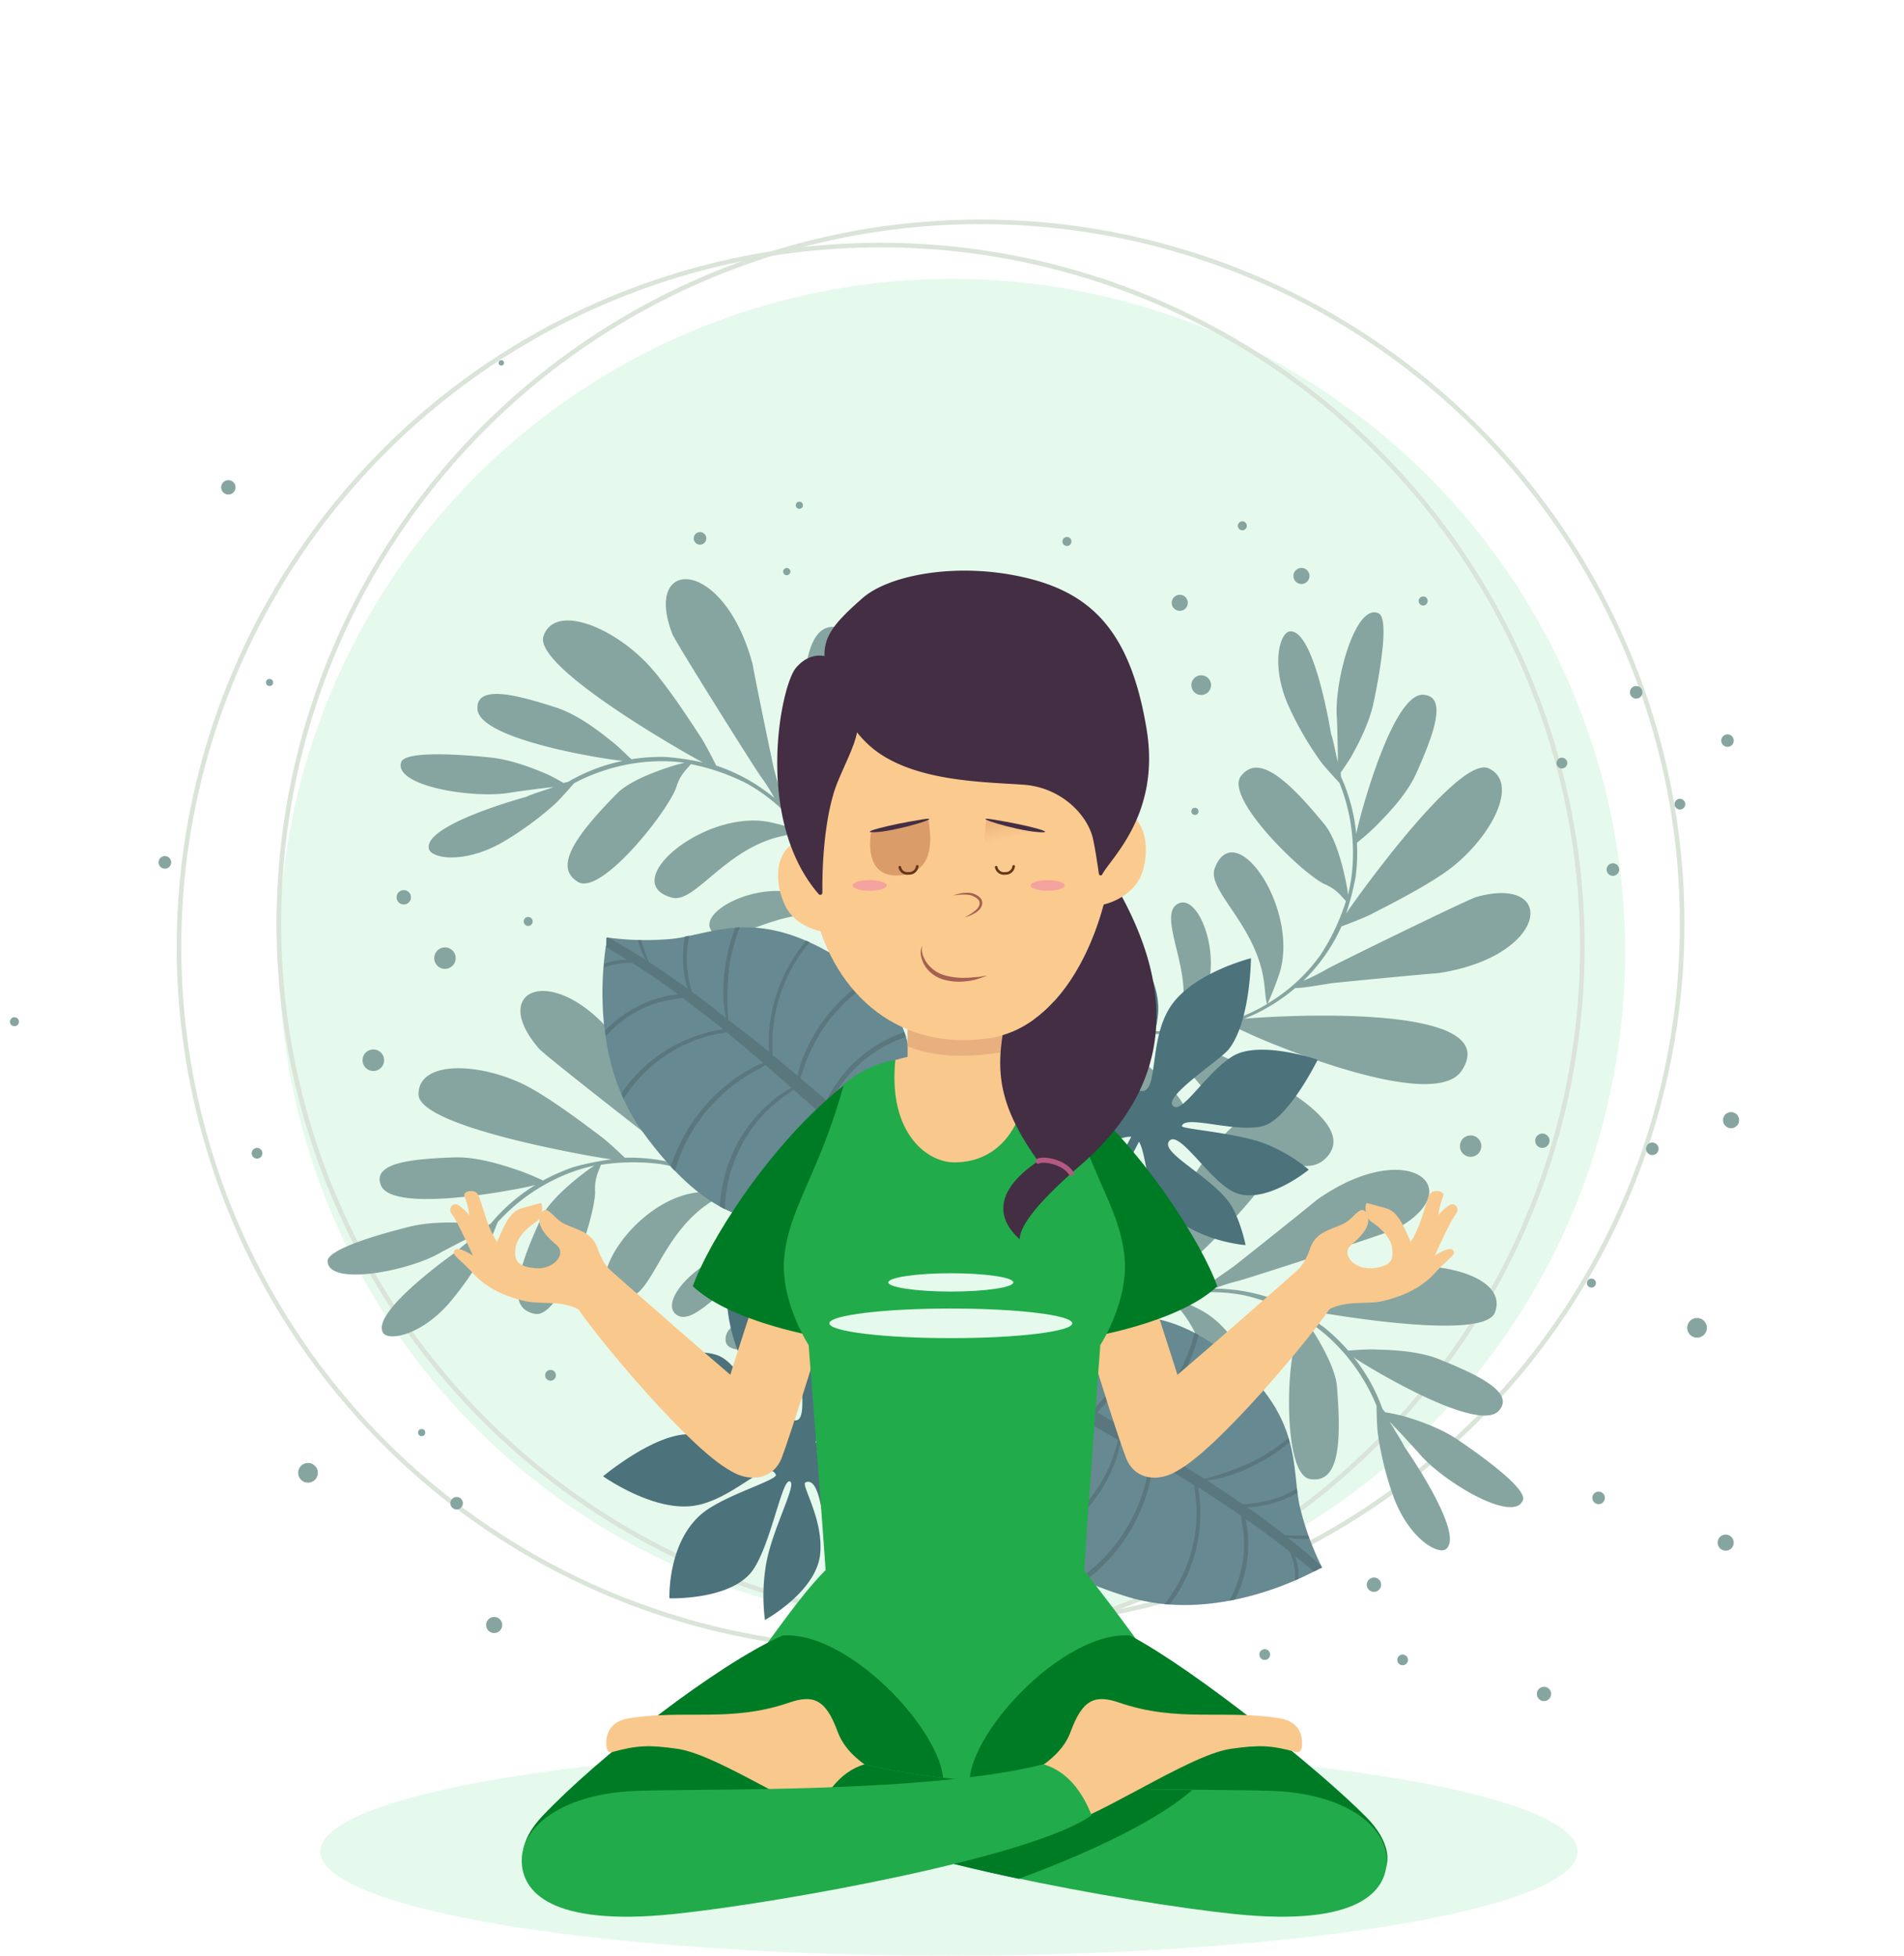 <svg xmlns="http://www.w3.org/2000/svg" xmlns:xlink="http://www.w3.org/1999/xlink" width="448.93" height="461.066" viewBox="0 0 448.93 461.066"><defs><style>.a{fill:#e5faec;}.b,.p,.s{fill:none;stroke-miterlimit:10;}.b{stroke:#dae4d9;stroke-width:1.08px;}.c{fill:#86a5a1;}.d{fill:#678991;}.e{fill:#5a777e;}.f{fill:#4c727b;}.g{fill:#f9c88c;}.h{fill:#22ab4b;}.i{fill:#007b25;}.j{fill:#e8b07f;}.k{fill:#fbca8e;}.l{fill:#432e43;}.m{fill:url(#a);}.n{fill:#a56052;}.o{fill:url(#b);}.p{stroke:#643619;stroke-width:0.61px;}.p,.s{stroke-linecap:round;}.q{fill:url(#c);}.r{fill:#f4a29d;}.s{stroke:#b45982;stroke-width:1.21px;}</style><linearGradient id="a" x1="32.669" y1="-10.286" x2="32.029" y2="-9.809" gradientUnits="objectBoundingBox"><stop offset="0" stop-color="#d38278"/><stop offset="1" stop-color="#f6b9ad" stop-opacity="0"/></linearGradient><linearGradient id="b" x1="24.819" y1="-7.196" x2="25.035" y2="-6.41" gradientUnits="objectBoundingBox"><stop offset="0" stop-color="#da9c68"/><stop offset="1" stop-color="#da9c68" stop-opacity="0"/></linearGradient><linearGradient id="c" x1="1002.945" y1="-278.226" x2="1003.164" y2="-277.44" xlink:href="#b"/></defs><g transform="translate(2.354 51.756)"><circle class="a" cx="158.72" cy="158.72" r="158.72" transform="translate(-2.354 172.709) rotate(-45)"/><circle class="b" cx="165.44" cy="165.44" r="165.44" transform="translate(63.39 0.54)"/><circle class="b" cx="165.44" cy="165.44" r="165.44" transform="translate(39.85 6.02)"/><path class="c" d="M356.72,301.92c.94-2.48-8.06-9.3-15.39-14.27-4.68-3.17-10.91-5-12.44-5.45a43.7,43.7,0,0,0-4.65-1c-.22-.28-.42-.54-.62-.77-.2-.55-.4-1.1-.62-1.64a42.571,42.571,0,0,0-6.16-10.55c1,.88,29,18.21,34.17,12.63,4-4.35-5.1-8.56-14-12.16-5.69-2.3-13.3-2.21-15.06-2.32-1.54-.09-5.43.19-6.42.27a45,45,0,0,0-5.76-5.54,66.734,66.734,0,0,0-7.66-4.68c.79.28,45.07,8.73,48,1.26s-10-11.93-22.27-10.78c-6.9.65-19.59,4.76-21.55,5.31-1.78.5-6.23,2.44-7,2.78a42.24,42.24,0,0,0-11-2.72,40.4,40.4,0,0,0-4.4-.24,45.1,45.1,0,0,1,5.76-1.84c1.76-.39,35.58-11.35,37.43-12.37,17.23-9.49,2.49-21.85-19-6.68-3.68,3.1-19.38,15.53-19.54,15.65-1.54,1.12-5.93,4-7.2,5.31a43.47,43.47,0,0,0-13.76,3.12c1-.63,48.25-39.89,28.41-44.43-11.73-2.68-28.39,36.9-29.68,40.26-1.16,3-2,4.94-2.2,5.76a53.559,53.559,0,0,0-12.1,8.49c.83-1,21.82-44.84,7.6-47-16.47-2.47-8.82,47.61-8.76,48.08a62.875,62.875,0,0,0-4.57,4.95,78.517,78.517,0,0,0-4.82,6.46c.39-.72,5.89-31.48-1.08-29.42-7.38,2.17.21,30.21.32,30.57A86,86,0,0,0,233.3,293c-.12.32.39.53.52.23.43-.92.86-1.85,1.3-2.76a102.61,102.61,0,0,1,7.23-12.83c.18,1.1,17.93,15.36,19.9,9.44,2.52-7.55-18.88-9.94-19.67-9.78a69.618,69.618,0,0,1,6-7.63,64.112,64.112,0,0,1,5-4.9c.28.46,4.69,1.74,7,3.85,6.71,6.14,9.67,18.16,14.48,17,5.75-1.37-1.21-17.11-11.26-20.2-1.37-.42-9.21-.82-9.93-.89A50.339,50.339,0,0,1,267.42,256a41.44,41.44,0,0,1,6.37-2c.17.71,2.3,3.07,3.61,5,7.45,10.87,4.82,24.36,9.8,26.63,12.3,5.61,7.5-21.42-6.7-28.67-3-1.55-5.69-2.62-6.55-3a41.06,41.06,0,0,1,16.92-.37,50.57,50.57,0,0,1,13.13,5c-.11,1.19.49,3.37-1,6.59-2.1,6.51-2.58,30.82,3.56,31.77s7.64-6.29,6.3-21.95c-.47-5.55-6.68-14.75-7.56-15.72a40.463,40.463,0,0,1,5.71,4.33,44.76,44.76,0,0,1,11.2,16.06c0,1.55.12,5.05.3,6.53a75.6,75.6,0,0,0,3.89,15.44c3.74,9.54,10.34,13.19,12.16,11.83,4.71-3.51-9.79-24.17-9.79-24.17-.38-1-3-4.92-3.42-5.83.93.86,6.64,7.13,6.75,7.26C337.59,297.43,354.57,307.56,356.72,301.92Z"/><path class="c" d="M322.68,92.83c2.4,1.12.67,12.29-1.15,21-1.15,5.53-4.39,11.15-5.15,12.57-.51.93-1.81,2.8-2.63,4q.06.52.09,1c.24.53.48,1.07.7,1.61a42.7,42.7,0,0,1,2.89,11.86c.07-1.29,8.2-33.25,15.79-32.83,5.93.33,2.28,9.7-1.62,18.48-2.49,5.61-8,10.83-9.21,12.14a55.318,55.318,0,0,1-4.8,4.27,44.229,44.229,0,0,1-.3,8,66.516,66.516,0,0,1-2.25,8.7c.38-.76,26.33-37.62,33.61-34.24,7.11,3.29,1.11,15.5-8.53,23.22-5.4,4.33-17.38,10.2-19.17,11.16-1.64.88-6.19,2.58-7,2.87a41.51,41.51,0,0,1-9,12.83,44.27,44.27,0,0,0,5.41-2.68c1.54-.94,33.47-16.57,35.51-17.12,19-5.16,17,14-9.05,18-4.8.33-24.73,2.31-24.93,2.34-1.88.25-7.06,1.22-8.86,1.18A43.31,43.31,0,0,1,291,188.44c1.18-.26,62.43-4.86,51.31,12.19-6.57,10.09-46.05-6.79-49.31-8.31-3-1.38-4.87-2.17-5.59-2.61a53.57,53.57,0,0,1-14.6,2.3c1.29.16,46.86,17.08,38.12,28.5-10.13,13.23-39.44-28.1-39.72-28.48a65.682,65.682,0,0,1-6.73-.38,80.412,80.412,0,0,1-8-1.29c.79.24,26.12,18.54,19.68,21.9-6.82,3.56-20.84-21.86-21-22.2a85.908,85.908,0,0,1-15-5c-.31-.14-.09-.64.22-.53.95.37,1.9.74,2.85,1.09a103.862,103.862,0,0,0,14.12,4.2c-.64-.92,2.21-23.51,7.74-20.63,7.06,3.69-6.67,20.27-7.34,20.71a68.5,68.5,0,0,0,9.59,1.33,60.4,60.4,0,0,0,7,.05c-.12-.52,2.16-4.5,2.35-7.61.55-9.08-5.68-19.77-1.42-22.3,5.09-3,11,13.15,5.95,22.35-.7,1.26-6.05,7-6.52,7.55a50.849,50.849,0,0,0,15.71-3.33,41.9,41.9,0,0,0,6-3c-.37-.62-.48-3.8-.87-6.08-2.2-13-13.47-20.86-11.46-26,4.94-12.58,20.28,10.19,15.11,25.27-1.11,3.23-2.27,5.83-2.64,6.69A41.17,41.17,0,0,0,309,173.37a50.78,50.78,0,0,0,6-12.71c-.9-.78-2-2.76-5.27-4.07-6-3.22-23.28-20.36-19.52-25.32s9.85-.78,19.78,11.4c3.52,4.32,5.45,15.25,5.49,16.56a40,40,0,0,0,1.09-7.07,44.54,44.54,0,0,0-3.1-19.33c-1.06-1.14-3.43-3.72-4.33-4.91a75.42,75.42,0,0,1-7.93-13.81c-3.95-9.46-1.74-16.67.51-17,5.83-.74,9.77,24.19,9.77,24.19.44,1,1.29,5.59,1.59,6.57.07-1.27-.18-9.75-.19-9.91C312,109.35,317.21,90.27,322.68,92.83Z"/><path class="c" d="M92.25,127.91c.86-2.5,12.15-2,21-1.08,5.62.56,11.56,3.18,13.05,3.79,1,.41,3,1.5,4.22,2.2.35-.08.67-.15,1-.2.5-.3,1-.59,1.53-.86a42.15,42.15,0,0,1,11.49-4.14c-1.3.06-33.94-4.63-34.32-12.22-.31-5.93,9.4-3.3,18.55-.35,5.83,1.88,11.61,6.83,13,7.88,1.24.91,4,3.62,4.75,4.31a45.569,45.569,0,0,1,8-.55,66.5,66.5,0,0,1,8.88,1.32c-.79-.29-40.19-22.2-37.61-29.79,2.52-7.42,15.3-2.75,24,6,4.88,4.91,12,16.2,13.14,17.88,1,1.53,3.22,5.88,3.59,6.63a41.92,41.92,0,0,1,10.18,5,39.91,39.91,0,0,1,3.53,2.63,45.633,45.633,0,0,0-3.24-5.1c-1.1-1.43-20-31.52-20.79-33.48-7.14-18.34,12.1-18.38,18.9,7.07.84,4.75,4.92,24.35,5,24.55.45,1.84,2,6.89,2.11,8.68a43.43,43.43,0,0,1,8.56,11.23c-.38-1.15-11.45-61.56,6.69-52.32,10.72,5.47-1.88,46.52-3,49.93-1.06,3.07-1.64,5.07-2,5.82a54,54,0,0,1,3.7,14.26c0-1.3,12-48.4,24.3-40.92,14.22,8.66-23.76,42.19-24.11,42.51a65.648,65.648,0,0,1,.34,6.73,77.56,77.56,0,0,1-.45,8.05c.17-.81,15.67-27.93,19.7-21.89,4.27,6.4-19.53,23.05-19.85,23.25a85.058,85.058,0,0,1-3.42,15.48c-.1.32-.63.16-.54-.16.26-1,.52-2,.77-3a101.3,101.3,0,0,0,2.68-14.48c-.84.73-23.61.29-21.33-5.51,2.92-7.41,20.86,4.48,21.37,5.11a69.5,69.5,0,0,0,.31-9.68,62.357,62.357,0,0,0-.69-7c-.51.17-4.71-1.68-7.82-1.53-9.09.42-19.06,7.74-22,3.77-3.53-4.73,11.9-12.35,21.59-8.28,1.32.56,7.6,5.28,8.2,5.68a50.72,50.72,0,0,0-5-15.26,41,41,0,0,0-3.58-5.67c-.58.44-3.73.89-6,1.51-12.68,3.57-19.31,15.61-24.59,14.15-13-3.58,8-21.24,23.52-17.7,3.33.76,6,1.64,6.94,1.91A41.4,41.4,0,0,0,173.79,133a50.33,50.33,0,0,0-13.27-4.6c-.68,1-2.53,2.27-3.49,5.68-2.55,6.34-17.78,25.3-23.1,22.09s-1.83-9.72,9.23-20.88c3.93-4,14.59-7,15.89-7.22a40.6,40.6,0,0,0-7.15-.33A44.64,44.64,0,0,0,133,132.9c-1,1.17-3.33,3.8-4.43,4.82a75.119,75.119,0,0,1-12.88,9.35c-9,4.93-16.4,3.5-16.92,1.29-1.36-5.71,23-12.27,23-12.27.95-.55,5.43-1.89,6.36-2.29-1.26.07-9.66,1.21-9.82,1.25C109.81,136.73,90.29,133.62,92.25,127.91Z"/><path class="c" d="M74.89,245.57c0-2.65,10.76-6,19.35-8.13,5.48-1.37,12-.92,13.56-.85a41.49,41.49,0,0,1,4.72.63l.84-.51c.38-.45.76-.89,1.15-1.33a42.581,42.581,0,0,1,9.4-7.79c-1.19.5-33.49,7.15-36.43.14-2.29-5.47,7.73-6.29,17.34-6.62,6.13-.2,13.24,2.49,14.94,3a62.411,62.411,0,0,1,5.93,2.45,45.721,45.721,0,0,1,7.32-3.22,67.867,67.867,0,0,1,8.8-1.77c-.84,0-45.33-7.26-45.48-15.27-.14-7.84,13.47-7.78,24.62-2.48,6.25,3,16.77,11.18,18.41,12.37s5,4.44,5.63,5a41.94,41.94,0,0,1,11.26,1.2,42.7,42.7,0,0,1,4.21,1.29,45.384,45.384,0,0,0-4.78-3.7c-1.51-1-29.52-22.87-30.9-24.46-12.94-14.83,5.15-21.38,20.18.25,2.39,4.18,12.88,21.24,13,21.41,1.05,1.58,4.19,5.82,4.93,7.46a43.271,43.271,0,0,1,11.86,7.66c-.75-.95-31.64-54-11.44-51.49,11.94,1.51,14,44.4,14.06,48,0,3.25.17,5.33.09,6.16a53.44,53.44,0,0,1,8.45,12.14c-.42-1.24-5.11-49.62,9-46.74,16.32,3.32-8.06,47.74-8.28,48.16a62.371,62.371,0,0,1,2.6,6.22,78,78,0,0,1,2.31,7.72c-.12-.81,5.27-31.59,11.11-27.26,6.19,4.57-10.56,28.3-10.79,28.6a85,85,0,0,1,2,15.72.286.286,0,0,1-.57,0q-.12-1.5-.27-3A102.388,102.388,0,0,0,190.64,262c-.55,1-22.11,8.27-21.93,2,.23-8,21.14-2.86,21.83-2.44a68.234,68.234,0,0,0-3-9.21,59.88,59.88,0,0,0-3-6.32c-.41.34-5,0-7.87,1.22-8.41,3.47-15.31,13.75-19.44,11-4.93-3.25,7-15.65,17.51-15.1,1.43.07,8.93,2.38,9.63,2.56a50.36,50.36,0,0,0-9.85-12.67,41.738,41.738,0,0,0-5.29-4.12c-.4.61-3.21,2.1-5.09,3.44-10.73,7.66-12.88,21.23-18.35,21.65-13.47,1.05.32-22.69,16.13-24.63,3.39-.41,6.25-.51,7.18-.55a41.37,41.37,0,0,0-15.77-6.16,50.81,50.81,0,0,0-14,.18c-.31,1.15-1.61,3-1.36,6.52-.25,6.83-8.15,29.83-14.25,28.62s-5-8.53,1.62-22.78c2.35-5.05,11.34-11.56,12.49-12.17a40.91,40.91,0,0,0-6.84,2.11,44.65,44.65,0,0,0-16,11.24c-.56,1.45-1.84,4.7-2.52,6a76,76,0,0,1-9,13.17c-6.79,7.68-14.24,8.84-15.48,6.94-3.21-4.91,17.49-19.34,17.49-19.34.71-.84,4.47-3.62,5.21-4.31-1.16.49-8.68,4.42-8.82,4.5C94.4,247.92,75,251.6,74.89,245.57Z"/><path class="d" d="M209.05,208.06c7.43-10.53,1.32-25.89-16.89-35.84-17-9.31-26.54-3.88-35.6-2.68a66.79,66.79,0,0,1-15.69-.27s-5.78,26.52,8.29,45.8c9,12.37,19.93,22.35,33.33,20.78,7.06-.83,16-8.69,16-15,0-5.55-2.12-8.39-2.12-8.39S204.69,214.24,209.05,208.06Z"/><path class="e" d="M161.3,212.26a40.72,40.72,0,0,1,10.13-10.07,37.16,37.16,0,0,1,3.4-2.07,12.529,12.529,0,0,1,2.8-1.23l-1.85-1.6q-3.39-2.91-6.85-5.72c-1.68.36-3.37.65-5,1.14a34.061,34.061,0,0,0-6.94,2.9,34.68,34.68,0,0,0-10.68,9.31c-.59.77-1.14,1.55-1.66,2.36l-.18-.4c-.06-.13-.12-.27-.17-.41s-.12-.26-.17-.4l.65-.94a35.22,35.22,0,0,1,4.88-5.47,35.77,35.77,0,0,1,13-7.47,27.58,27.58,0,0,1,5.49-1.29q-4.72-3.81-9.61-7.42c-1.75.37-3.56.54-5.3,1a27.53,27.53,0,0,0-6.21,2.67,27.12,27.12,0,0,0-5.36,4.12c-.41.4-.8.81-1.18,1.24v-.14a1.137,1.137,0,0,0-.05-.37,2.788,2.788,0,0,1-.08-.57v-.26l.62-.63a28.51,28.51,0,0,1,12.06-7,20.32,20.32,0,0,1,4.52-.87c-3.34-2.45-6.74-4.81-10.21-7l-.55-.35a15.52,15.52,0,0,0-4.65.34,14.65,14.65,0,0,0-2.09.7,2.645,2.645,0,0,1,0-.28,1.938,1.938,0,0,1,0-.24v-.35h0a14.434,14.434,0,0,1,1.69-.54,14.25,14.25,0,0,1,3.68-.43c-1.21-.77-2.43-1.53-3.65-2.27l-1.24-.73v-.05l.06-.35v-1.5h0l.08-.37.36.05.64.35c1.69.93,3.37,1.88,5,2.89,1.09.67,2.18,1.35,3.26,2.05a19.781,19.781,0,0,1-1.6-3.71c-.11-.34-.21-.68-.3-1h.79c.07.28.15.55.23.83a41.341,41.341,0,0,0,1.6,4.35c1.89,1.23,3.75,2.49,5.61,3.78,1.17.82,2.34,1.65,3.5,2.5a18.555,18.555,0,0,1-.55-2.07,27.351,27.351,0,0,1-.54-5.41,25.881,25.881,0,0,1,.47-4.81l1-.22a25.86,25.86,0,0,0-.57,5,25.09,25.09,0,0,0,.47,5.18c.16.85.35,1.7.58,2.54.05.17.1.34.16.51,2.7,2,5.36,4.06,8,6.15a33.26,33.26,0,0,1-.13-12.14,42.561,42.561,0,0,1,1.56-6.88c.24-.77.51-1.54.8-2.29a7.6,7.6,0,0,0,1.06-.05c-.33.85-.64,1.72-.92,2.6a42.119,42.119,0,0,0-1.57,6.75,69.142,69.142,0,0,0-.24,12.46L175,193l4,3.27a17.552,17.552,0,0,1-.11-2c0-1.16.05-2.32.16-3.48a38.734,38.734,0,0,1,1.24-6.68,37.92,37.92,0,0,1,5.9-12.11c.48-.66,1-1.31,1.51-2l.87.39c-.38.43-.76.87-1.11,1.33a35.86,35.86,0,0,0-3.61,5.7A37.45,37.45,0,0,0,180,190.13q-.21,1.88-.24,3.78c0,1,.06,2,0,3q3,2.49,6,5a9.369,9.369,0,0,1,.48-2.16,30,30,0,0,1,1.13-3.09,38.33,38.33,0,0,1,3.18-6,38.79,38.79,0,0,1,9-9.72c.8-.62,1.64-1.21,2.5-1.76l.79.73c-.63.41-1.26.82-1.87,1.25a37.5,37.5,0,0,0-5,4.34,38.31,38.31,0,0,0-7.26,10.64c-.52,1.15-1,2.32-1.42,3.51a13.27,13.27,0,0,1-1,2.71c2.08,1.76,4.17,3.53,6.24,5.31a10.253,10.253,0,0,1,.53-1,28.73,28.73,0,0,1,1.66-2.78,31.21,31.21,0,0,1,4.06-4.88,32.22,32.22,0,0,1,10.71-6.93c.45-.17.9-.34,1.36-.49.14.38.27.76.39,1.15a23.9,23.9,0,0,0-2.32.86,31.1,31.1,0,0,0-6.62,3.87,31.52,31.52,0,0,0-5.54,5.47,30.006,30.006,0,0,0-2.3,3.38c-.35.61-.66,1.43-1.08,2.11l2.23,1.92a9.9,9.9,0,0,1,1-.66,22.824,22.824,0,0,1,2.73-1.52,26.159,26.159,0,0,1,5.72-1.91,26.5,26.5,0,0,1,5.41-.57c-.18.36-.36.71-.56,1.06a25.236,25.236,0,0,0-10.68,2.71c-.89.45-1.75,1-2.6,1.49l-.17.11,1.45,1.26.42.36,13.88,12c3.65,3.15,7.33,6.25,10.93,9.46,1.79,1.6,3.6,3.19,5.38,4.81.84.76,1.5,1.73,2.28,2.56a29.593,29.593,0,0,1,2.37,2.75c.44.59-.31,1.17-.84.89a23.429,23.429,0,0,1-2.5-1.59l-1.22-.86c-.52-.34-1.08-.57-1.59-.95-1.67-1.25-3.24-2.71-4.85-4.06-3.24-2.73-6.43-5.54-9.63-8.33l-13.91-12.1-.61-.53-2.21-1.92v.3c-.1.85-.2,1.69-.24,2.54a23.121,23.121,0,0,0,.3,4.84,24.128,24.128,0,0,0,.92,3.63c-.26.42-.54.83-.85,1.24a23.2,23.2,0,0,1-1.25-4.69,22.942,22.942,0,0,1-.24-5,12.32,12.32,0,0,1,.55-3.58l-1.49-1.29-2.19-1.91c-.1.13-.2.27-.31.39-.44.53-.89,1.05-1.32,1.58a27.191,27.191,0,0,0-2.4,3.51,27.5,27.5,0,0,0-3,7.55,27.8,27.8,0,0,0-.65,8.14,27.1,27.1,0,0,0,.48,3.52,12.007,12.007,0,0,1-1.3.26,29.94,29.94,0,0,1-.29-8.49,27.88,27.88,0,0,1,4.55-12.57,30.239,30.239,0,0,1,2.18-2.85,15.872,15.872,0,0,1,1.36-1.36l.16-.13-6-5.28c-1.55,1.09-3.12,2.14-4.56,3.38a33.13,33.13,0,0,0-5.42,5.92A34.3,34.3,0,0,0,168.61,232v1.33l-.13-.07-.73-.37-.41-.23c.08-1.27.26-2.54.45-3.75a35.25,35.25,0,0,1,2-7.37,33.92,33.92,0,0,1,9.18-13.08,24.929,24.929,0,0,1,5.31-3.76l-6.17-5.39a21.309,21.309,0,0,1-2.36,1.37c-1,.57-2,1.16-3,1.81a39.62,39.62,0,0,0-13.69,15.74,43.13,43.13,0,0,0-2.28,6.07l-.39-.4-.59-.64a38.78,38.78,0,0,1,1.81-4.57,40.27,40.27,0,0,1,3.69-6.43Z"/><path class="d" d="M250.63,265.71c7.57-10.44,24.08-9.61,39.38,4.41,14.3,13.1,12.24,23.87,14,32.83a66.668,66.668,0,0,0,5.32,14.76s-23.23,14-46,6.94c-14.61-4.55-27.58-11.64-30.42-24.82-1.5-7,3.05-18,9.08-20,5.27-1.75,8.63-.7,8.63-.7S246.19,271.83,250.63,265.71Z"/><path class="e" d="M262.08,312.26a40.811,40.811,0,0,0,6.26-12.85,36.247,36.247,0,0,0,.86-3.88,12.838,12.838,0,0,0,.26-3l2.11,1.23q3.85,2.26,7.62,4.64c.21,1.7.48,3.4.55,5.12a33.661,33.661,0,0,1-.51,7.5,34.58,34.58,0,0,1-5.36,13.12c-.53.8-1.1,1.57-1.7,2.32h1.32c.23-.3.46-.61.68-.92a35.132,35.132,0,0,0,3.59-6.38,35.72,35.72,0,0,0,2.9-14.67,28.1,28.1,0,0,0-.55-5.62q5.13,3.26,10.12,6.7c.21,1.78.64,3.55.73,5.35a27.2,27.2,0,0,1-.52,6.74,26.679,26.679,0,0,1-2.16,6.4c-.25.52-.52,1-.8,1.52h.15l.36-.07.57-.12.25-.05c.14-.26.27-.53.4-.79a29,29,0,0,0,2.2-6.67,28.349,28.349,0,0,0,.51-7,20.539,20.539,0,0,0-.64-4.56q5.1,3.555,10,7.39l.52.41a15.7,15.7,0,0,1,1.17,4.51,13.59,13.59,0,0,1,0,2.21l.26-.11.23-.1.32-.14h0a15.112,15.112,0,0,0,0-1.78,14.107,14.107,0,0,0-.78-3.62c1.11.9,2.23,1.81,3.32,2.73.37.3.73.62,1.09.93h.05l.32-.17h.06l.23-.12.1-.05.16-.09.1-.06.14-.07.08-.05.12-.07h.09l.09-.06h.07l.33-.19-.16-.33-.54-.5c-1.43-1.3-2.87-2.58-4.36-3.82l-3-2.42a19.9,19.9,0,0,0,4,.32,6.343,6.343,0,0,0,1.07-.06l-.27-.73h-.85a42.511,42.511,0,0,1-4.65-.1c-1.76-1.39-3.56-2.76-5.38-4.09q-1.73-1.27-3.5-2.51a16.973,16.973,0,0,0,2.14-.15,26.59,26.59,0,0,0,5.29-1.24,25.329,25.329,0,0,0,4.41-2c-.05-.34-.09-.69-.13-1a25.585,25.585,0,0,1-4.58,2.17,25.079,25.079,0,0,1-5.06,1.23c-.86.12-1.72.22-2.59.27h-.53c-2.77-1.91-5.58-3.76-8.41-5.59a33.4,33.4,0,0,0,11.53-3.8,42.528,42.528,0,0,0,6-3.7c.65-.48,1.29-1,1.91-1.49-.09-.34-.19-.69-.29-1-.71.6-1.43,1.17-2.17,1.72a42.809,42.809,0,0,1-5.88,3.66,69.21,69.21,0,0,1-11.72,4.25l-5.82-3.71c-1.46-.93-2.93-1.84-4.4-2.76a16.051,16.051,0,0,0,2-.55c1.1-.37,2.18-.8,3.23-1.27a38.742,38.742,0,0,0,5.93-3.34,38.069,38.069,0,0,0,9.57-9.46c.46-.67.92-1.35,1.35-2.06l-.64-.7c-.29.5-.59,1-.91,1.48a35.569,35.569,0,0,1-4.23,5.26A37.561,37.561,0,0,1,277,287.39c-1.14.53-2.31,1-3.49,1.44-.93.34-1.92.6-2.82,1-2.22-1.38-4.46-2.74-6.7-4.09a9.7,9.7,0,0,0,1.89-1.15c.89-.64,1.74-1.34,2.56-2.06a39,39,0,0,0,10.95-16.62c.32-1,.62-1.94.85-2.93-.31-.18-.63-.35-.95-.52-.17.73-.36,1.45-.58,2.17a37,37,0,0,1-2.49,6.13,38.1,38.1,0,0,1-7.72,10.31c-.92.87-1.87,1.7-2.87,2.48a13.288,13.288,0,0,0-2.23,1.84q-3.51-2.11-7.05-4.2c.3-.27.56-.57.81-.83a28.992,28.992,0,0,0,2.1-2.48,31.231,31.231,0,0,0,3.31-5.41,32,32,0,0,0,3.09-12.37c0-.48,0-1,0-1.45h-1.21c0,.82,0,1.64-.07,2.47a30.651,30.651,0,0,1-1.53,7.51,31,31,0,0,1-3.38,7,30,30,0,0,1-2.46,3.27c-.46.53-1.14,1.09-1.64,1.7l-2.55-1.49a10.25,10.25,0,0,0,.31-1.14,21.39,21.39,0,0,0,.56-3.08,25.79,25.79,0,0,0,0-6,26.339,26.339,0,0,0-1.21-5.31c-.28.28-.55.57-.82.88a24.411,24.411,0,0,1,1,5,24.921,24.921,0,0,1-.12,6c-.14,1-.35,2-.58,2.95l-.05.2-1.66-1-.47-.28q-7.94-4.63-15.87-9.25c-4.16-2.43-8.28-4.93-12.48-7.29-2.1-1.18-4.18-2.38-6.29-3.54-1-.55-2.13-.86-3.17-1.33a30.646,30.646,0,0,0-3.36-1.36c-.7-.22-1,.68-.57,1.08a24.41,24.41,0,0,0,2.31,1.86c.4.29.81.57,1.21.88s.89.84,1.41,1.19c1.73,1.18,3.61,2.2,5.41,3.28,3.63,2.19,7.32,4.3,11,6.43l15.95,9.25.69.41,2.54,1.47-.28.13a17.45,17.45,0,0,1-2.32,1,23,23,0,0,1-4.68,1.28,24.481,24.481,0,0,1-3.73.31q-.47.57-.9,1.2a23.13,23.13,0,0,0,9.68-1.73,12.63,12.63,0,0,0,3.17-1.6l1.71,1,2.51,1.45a3.865,3.865,0,0,0-.27.43c-.36.58-.7,1.18-1.07,1.76a26.921,26.921,0,0,1-2.55,3.4,27.56,27.56,0,0,1-13.68,8.49,25.007,25.007,0,0,1-3.49.68q.06.68.18,1.32A29.84,29.84,0,0,0,241,297a27.94,27.94,0,0,0,10.43-8.36,29.181,29.181,0,0,0,2-3,12.6,12.6,0,0,0,.85-1.73.517.517,0,0,1,.08-.19l6.93,4a54.6,54.6,0,0,1-1.72,5.4,33.2,33.2,0,0,1-3.85,7,33.8,33.8,0,0,1-10.95,9.74,32.479,32.479,0,0,1-3.66,1.77c-.41.17-.82.32-1.24.47l.1.11.6.57.34.31c1.18-.49,2.32-1.06,3.4-1.63a35.579,35.579,0,0,0,6.33-4.29A33.91,33.91,0,0,0,260,294.32a25.078,25.078,0,0,0,1.84-6.23c2.37,1.36,4.73,2.72,7.09,4.1a24.243,24.243,0,0,0-.53,2.67c-.21,1.14-.45,2.28-.75,3.4a39.83,39.83,0,0,1-10.47,18,44.864,44.864,0,0,1-5,4.12l.51.23.79.36a39.774,39.774,0,0,0,3.74-3.19,40.838,40.838,0,0,0,4.86-5.52Z"/><path class="f" d="M192.65,310.72c-1.1-3.71-1.59-14.44-5.07-13-1.21.52,4.32,8.67,3.43,17-.94,8.83-13,15.45-13,15.45a44.671,44.671,0,0,1,.35-13.62c1.6-8.39,7.6-19.09,5.37-19.07-1.85,0-4.56,15.72-8.83,21.27-5.22,6.78-19.41,6.31-19.41,6.31s-.53-13,7.57-19.89c5.21-4.42,18.18-8,17.51-9.29-2.16-4.08-10.19,6.25-19.72,7.41s-21-7-21-7,11.41-9.57,19.69-9.9c3.38-.14,18.25,4.56,18.72,1.42s-10.94-.87-18-3.19S148,268.83,148,268.83s13.07-3.3,19-1,10.88,16.58,13.65,15.21c.61-.3-5.8-8.87-9-16.28A37.6,37.6,0,0,1,169,253.68s12.75,2.25,15.33,9.57c2.07,5.9-2.87,19.9.85,19.87,3.39,0,.25-11.51,1.73-19.44.84-4.54,5.3-10.16,5.3-10.16s7.47,10.11,5.76,21c-.9,5.78-7,10.72-8.05,13.88,4-.92,8-1.79,12-2.51,3.16-.56,6.34-1.05,9.53-1.42s6.55-.59,9.81-.72c3.61-.15,7.23-.19,10.78-.05,1.74.07,3.46.17,5.17.33.9.09,1.86.14,2.73.29s1.74.38,2.59.58c1.28.31.65,1.56-.75,1.58h-2.37a22.776,22.776,0,0,1-2.34-.08c-1.6-.07-3.2-.13-4.81-.18-3.18-.09-6.37-.11-9.59,0s-6.16.28-9.27.57-6.37.61-9.54,1.09c-4.6.68-9.13,1.59-13.65,2.57,1.8,2.58,8.83,4,12.35,11.7,3.29,7.25.58,22.32.58,22.32S195.67,320.88,192.65,310.72Z"/><path class="f" d="M247.45,205c3.55,1.57,12,8.14,13.16,4.53.39-1.26-9.41-2.33-15.17-8.39-6.12-6.44-3.38-19.88-3.38-19.88a44.53,44.53,0,0,1,10.16,9.09c5.35,6.65,9.62,18.15,11,16.44,1.18-1.42-9-13.66-10.49-20.5-1.79-8.38,7.76-18.88,7.76-18.88s10.26,8,10.25,18.65c0,6.83-5.67,19-4.26,19.35,4.51,1,1.84-11.8,7.12-19.82s19-11.43,19-11.43-.1,14.89-5.2,21.41c-2.09,2.66-15.3,11-13.22,13.34s7.76-7.76,14.1-11.65,20.05.82,20.05.82-5.95,12.09-11.58,15.1-19.68-2.45-20.44.55c-.16.66,10.52,1.33,18.26,3.65A37.52,37.52,0,0,1,306.24,224s-10,8.26-17.22,5.48c-5.83-2.24-13.3-15.08-15.69-12.23-2.17,2.61,8.61,7.65,13.7,13.91,2.9,3.59,4.31,10.63,4.31,10.63s-12.55-.86-19.78-9.25c-3.82-4.43-3.62-12.29-5.36-15.13-1.86,3.62-3.78,7.22-5.84,10.76-1.62,2.77-3.31,5.51-5.09,8.18s-3.8,5.38-5.81,7.94c-2.22,2.85-4.54,5.63-7,8.25-1.17,1.28-2.37,2.53-3.59,3.72-.65.64-1.31,1.33-2,1.89s-1.42,1.08-2.12,1.6c-1.07.78-1.61-.51-.72-1.59q.76-.9,1.5-1.83a19.736,19.736,0,0,1,1.58-1.73c1.09-1.17,2.18-2.35,3.25-3.55q3.2-3.54,6.22-7.3c1.94-2.41,3.78-4.88,5.57-7.43s3.66-5.25,5.35-8c2.46-3.95,4.7-8,6.88-12.06-3.13-.31-8.73,4.16-16.91,1.82-7.65-2.18-17.38-14-17.38-14S237.76,200.76,247.45,205Z"/><ellipse class="a" cx="148.23" cy="24.55" rx="148.23" ry="24.55" transform="translate(73.16 360.21)"/><path class="g" d="M248.75,203.9c0,11.31-9.92,29.56-25.8,29.56s-26.08-18.25-26.08-29.56c3.5-3.08,13.56-7.78,26.08-7.78S243.58,199.22,248.75,203.9Z"/><path class="h" d="M253.27,318.46c5.86,7.65,9,11.6,14.71,19.71-15.89,7.77-28.36,28.92-31.3,38.91l-28.86.11c-1.49-5.52-13.17-29.83-34-35.05,6.33-8.5,12.32-17.46,18.42-23.68Z"/><path class="g" d="M178.12,279.24c-7.37-5.74-36.82-31.75-36.82-31.75-5.65,1.14-8.81,7.14-8.81,7.14,5.12,8.38,29.92,37.7,38.39,40.77S188.16,287.08,178.12,279.24Z"/><path class="g" d="M128.84,241.74c-2.57-2.21-5-4.8-3.62-7.42,1-1.82,2.21-.2,3.93,1.4,2.52,2.34,7.68,2.06,9.31,6.64s2.94,5.2,5.76,7.86c3.19,3-4.6,10.21-8.86,7.45-5-3.26-9.75-1.66-14.25-2.76s-8.78-3-12-6.54-5.19-4.33-4.26-5.38,4.3,1.29,4.3,1.29-3.58-8-4.84-9.6.08-2.91,1.25-2.4a10.52,10.52,0,0,1,2.73,2.47,18.42,18.42,0,0,0-1.13-4.52c-.43-1.18,2.29-1.75,3.14-.45s2,7.55,4.55,11.26c1.81-4.21,3.06-7.24,6-8,1.36-.37,2.59-.73,4.14-1.13.83-.21.68,3.33-.93,4.4s-4.46,3.35-4.85,6.11.13,4.32,4.49,4.8S131.42,243.94,128.84,241.74Z"/><path class="g" d="M181.94,292c1.67-4.25,11-33.08,12-39.58.76-5.25-13.28-12.43-17.26-1-3.49,10-9.1,28-10.75,33.65C163,295,178.2,301.45,181.94,292Z"/><path class="i" d="M196.87,203.9C178.5,218.41,164.3,242,161,251.49c9.4,8.84,30.95,12.16,30.95,12.16s9.44-21.45,11.2-34.68S196.87,203.9,196.87,203.9Z"/><path class="g" d="M267,279.24c7.37-5.74,36.82-31.75,36.82-31.75,5.64,1.14,8.8,7.14,8.8,7.14-5.11,8.38-29.91,37.7-38.38,40.77S256.92,287.08,267,279.24Z"/><path class="g" d="M316.24,241.74c2.58-2.21,5-4.8,3.63-7.42-1-1.82-2.21-.2-3.94,1.4-2.51,2.34-7.68,2.06-9.3,6.64s-2.94,5.2-5.77,7.86c-3.18,3,4.61,10.21,8.86,7.45,5-3.26,9.76-1.66,14.25-2.76s8.79-3,12-6.54,5.2-4.33,4.27-5.38-4.3,1.29-4.3,1.29,3.58-8,4.84-9.6-.09-2.91-1.25-2.4a10.521,10.521,0,0,0-2.73,2.47,18.627,18.627,0,0,1,1.12-4.52c.44-1.18-2.29-1.75-3.14-.45s-2,7.55-4.54,11.26c-1.82-4.21-3.06-7.24-6-8-1.37-.37-2.6-.73-4.15-1.13-.82-.21-.67,3.33.94,4.4s4.46,3.35,4.84,6.11-.12,4.32-4.48,4.8S313.67,243.94,316.24,241.74Z"/><path class="g" d="M263.15,292c-1.68-4.25-11-33.08-12-39.58-.76-5.25,13.29-12.43,17.27-1,3.48,10,9.09,28,10.75,33.65C282.11,295,266.88,301.45,263.15,292Z"/><path class="i" d="M248.75,203.9c18.38,14.51,32.6,38.14,35.91,47.59-9.4,8.84-31,12.16-31,12.16S244.24,242.2,242.49,229,248.75,203.9,248.75,203.9Z"/><path class="h" d="M262.71,243.83c-1.55-11.78-7.88-18-14-40-.6-2.14-5.23-4.82-8.22-4.88-1,17.8-9.42,23.32-17.81,23.33-6.63,0-15.67-7.17-13.92-24.15a25.29,25.29,0,0,0-12.12,5.7c-5.77,20.88-12.44,28.25-14,40-1.4,10.66,5.67,21.53,5.67,21.53s3,38.2,4,53.1c7.91,4.64,14.27,7.34,30.08,7.34s24.3-2.89,30.91-7.34c.92-14.9,3.78-53.1,3.78-53.1S264.12,254.49,262.71,243.83Z"/><ellipse class="a" cx="28.63" cy="3.49" rx="28.63" ry="3.49" transform="translate(193.2 256.74)"/><path class="a" d="M236.57,250.58c0,1.19-6.6,2.16-14.74,2.16s-14.74-1-14.74-2.16,6.6-2.16,14.74-2.16S236.57,249.39,236.57,250.58Z"/><path class="i" d="M182.16,333.83c-15.34,6.78-43.62,28.75-56.75,42.7-10.59,11.24-3,23.7,28.15,17.35s58.78-12.07,65.45-21.6S199.63,332.56,182.16,333.83Z"/><path class="i" d="M264.12,333.83c15.57,8.26,44.79,31.81,55.65,42.79,11.23,11.35,4.08,23.61-27,17.26s-58.78-12.07-65.45-21.6S246.65,332.56,264.12,333.83Z"/><path class="g" d="M210,368.87c-7.51-3.25-12.91-7.05-14.85-12.36-2.8-7.68-5.76-8.82-11.47-6.85-13.77,4.73-24.57,1.58-37.74,3.68-2.57.41-5.5,1.87-5.33,6.25.07,1.73.76,1.89,1.49,1.69,5.67-1.56,8.56-1.7,15.23-.75C167.73,362,190.09,378,201,379.86c4.82-2.49,9.06-11,9.06-11"/><path class="h" d="M288.82,399.5c29.2,3,35.81-5.43,35.79-12.67,0-8-9.65-15.76-27.16-16.38-16.31-.57-68.9.58-95.84-6.26-6.57,1.87-9.83,8.11-11.37,12C203.71,386,263.48,396.88,288.82,399.5Z"/><path class="i" d="M201.61,364.19c-6.57,1.87-9.83,8.11-11.37,12,7,5.15,26.77,10.58,47.6,15,11.07-4.08,31-12.2,40.9-20.94C255.81,369.94,221.63,369.27,201.61,364.19Z"/><path class="g" d="M235.25,368.87c7.5-3.25,12.91-7.05,14.84-12.36,2.8-7.68,5.76-8.82,11.48-6.85,13.77,4.73,24.57,1.58,37.74,3.68,2.57.41,5.5,1.87,5.33,6.25-.07,1.73-.76,1.89-1.49,1.69-5.68-1.56-8.56-1.7-15.23-.75C277.54,362,255.17,378,244.3,379.86c-4.81-2.49-9.05-11-9.05-11"/><path class="h" d="M156.45,399.5c-29.21,3-35.82-5.43-35.79-12.67,0-8,9.64-15.76,27.16-16.38,16.3-.57,68.9.58,95.84-6.26,6.57,1.87,9.82,8.11,11.36,12C241.55,386,181.78,396.88,156.45,399.5Z"/><path class="g" d="M223.84,215.94c-8.25,0-12.2-8.78-12.2-15.52V182.13H236v18.29C236,207.16,232.08,215.94,223.84,215.94Z"/><path class="j" d="M211.64,194.91V183.22H236V196C225.79,197.78,218.1,197.54,211.64,194.91Z"/><path class="k" d="M199,154.58c2.81,6,3.11,10.68-.77,12.74s-12.68.35-15.48-5.6-1.95-12.46,1.92-14.53S196.17,148.62,199,154.58Z"/><path class="k" d="M189.62,162.57c4.73,20.75,20.71,33.75,41.68,30.37,19.08-3.09,30.42-30.88,29.19-55.4S244.74,94.6,221.58,96.63C186.12,99.75,179.66,118.84,189.62,162.57Z"/><path class="k" d="M249.93,148.94c-2,6.27-1.67,11,2.44,12.53s12.62-1.32,14.62-7.6.29-12.6-3.82-14.14S251.93,142.66,249.93,148.94Z"/><path class="l" d="M192.84,103.13s-4-1.69-7.57,2.63-9.85,35.58,5.39,53.26a.5.5,0,0,0,.89-.34c-.1-9.64,1.06-20,3.65-26.21,2.72-6.55,5.57-11.29,4.5-15.46S192.84,103.13,192.84,103.13Z"/><path class="l" d="M192.2,104.91s2.93,14.19,12.72,20.9,24.9,6.8,34,7.43,15.28,7.32,16.46,12.87c.55,2.55,1.09,6.23,1.36,8.14a.42.42,0,0,0,.79.15c2-3.85,13.78-14.18,10.47-34.2-4-24.4-14.05-33.15-31.57-36.39C221.76,81.1,207,84,201,89.27,193.49,95.85,191.38,98.94,192.2,104.91Z"/><path class="m" d="M223.58,159c2.64-.53,4.87-.09,5.37,1.87s-2.18,3.16-4.38,3.42S221.52,159.4,223.58,159Z"/><path class="n" d="M222.41,159.36a8.55,8.55,0,0,1,3.21-.64,4.15,4.15,0,0,1,3.15,1.2,1.81,1.81,0,0,1,.38,1.77,3,3,0,0,1-.41.8,7,7,0,0,1-.61.61,8.27,8.27,0,0,1-3,1.4,12.59,12.59,0,0,0,2.66-1.74c.77-.68,1.17-1.77.49-2.46a4.07,4.07,0,0,0-2.71-1.13,13.25,13.25,0,0,0-3.16.19Z"/><path class="n" d="M215.1,171.2a4,4,0,0,0,.21,2.42,7.26,7.26,0,0,0,1.21,2.07,7.88,7.88,0,0,0,4,2.53,16.651,16.651,0,0,0,4.85.55c.83,0,1.66-.13,2.5-.17s1.66-.26,2.51-.34c-.79.31-1.6.56-2.42.84a12.027,12.027,0,0,1-2.53.48,13.51,13.51,0,0,1-5.21-.36,7.85,7.85,0,0,1-4.32-3,6.83,6.83,0,0,1-1.05-2.43A3.77,3.77,0,0,1,215.1,171.2Z"/><path class="o" d="M230.23,141.39c-.42,3.17-2.2,12.48,6.73,13.22s6.8-10,6.8-10S234.31,141.81,230.23,141.39Z"/><path class="p" d="M236.65,152.49a1.893,1.893,0,0,1-2,1.66,1.86,1.86,0,0,1-2.12-1.46"/><path class="l" d="M231.54,141.41c8.36,1.31,16.13,3.42,10.75,3S226,140.55,231.54,141.41Z"/><path class="q" d="M216.54,141.39c.43,3.17,2.21,12.48-6.72,13.22s-6.8-10-6.8-10S212.47,141.81,216.54,141.39Z"/><path class="p" d="M213.91,152.49a1.9,1.9,0,0,1-2,1.66,1.85,1.85,0,0,1-2.11-1.46"/><path class="l" d="M215.24,141.41c-8.36,1.31-16.14,3.42-10.75,3S220.75,140.55,215.24,141.41Z"/><path class="r" d="M206.7,157c0,.68-1.78,1.24-4,1.24s-4-.56-4-1.24,1.78-1.25,4-1.25S206.7,156.3,206.7,157Z"/><path class="r" d="M248.66,157c0,.68-1.78,1.24-4,1.24s-4-.56-4-1.24,1.79-1.25,4-1.25S248.66,156.3,248.66,157Z"/><path class="l" d="M262.19,159.67a15,15,0,0,1-4.32,1.82c-4,14.84-12.35,27.39-23.82,30.8-1.59,9.91-.16,17.76,8.37,29.7-12.16,8.26-8.28,14.9-4.34,18.42,0-2.59,2.93-7.61,14.19-17.33C275.15,203.33,273.65,180.94,262.19,159.67Z"/><path class="s" d="M242.42,222c1.17-.67,6,.07,7.8,2.86"/><path class="c" d="M283.19,109.77a2.32,2.32,0,1,1-2.32-2.32A2.32,2.32,0,0,1,283.19,109.77Z"/><circle class="c" cx="1.9" cy="1.9" r="1.9" transform="translate(273.91 88.46)"/><circle class="c" cx="1.9" cy="1.9" r="1.9" transform="translate(302.61 82.13)"/><path class="c" d="M334.26,89.94a1.06,1.06,0,1,1-1.05-1.06,1,1,0,0,1,1.05,1.06Z"/><path class="c" d="M291.63,72.21a1.06,1.06,0,1,1-1.05-1.06,1.06,1.06,0,0,1,1.05,1.06Z"/><path class="c" d="M250.27,76a1.06,1.06,0,1,1-.5-1,1.06,1.06,0,0,1,.5,1Z"/><path class="c" d="M184,83a.85.85,0,1,1-.84-.84A.85.85,0,0,1,184,83Z"/><path class="c" d="M164.18,75.16a1.48,1.48,0,1,1-1.48-1.47,1.48,1.48,0,0,1,1.48,1.47Z"/><circle class="c" cx="0.84" cy="0.84" r="0.84" transform="translate(185.28 66.52)"/><circle class="c" cx="1.06" cy="1.06" r="1.06" transform="translate(121.12 164.42)"/><path class="c" d="M105.09,174.13a2.53,2.53,0,1,1-2.53-2.53,2.53,2.53,0,0,1,2.53,2.53Z"/><path class="c" d="M94.54,159.78a1.69,1.69,0,1,1-1.69-1.68,1.69,1.69,0,0,1,1.69,1.68Z"/><path class="c" d="M88.21,198.19a2.54,2.54,0,1,1-2.53-2.53A2.54,2.54,0,0,1,88.21,198.19Z"/><path class="c" d="M128.72,272.47a1.27,1.27,0,1,1-1.26-1.26A1.27,1.27,0,0,1,128.72,272.47Z"/><path class="c" d="M106.78,302.65a1.47,1.47,0,1,1-.431-1.049A1.48,1.48,0,0,1,106.78,302.65Z"/><path class="c" d="M72.59,295.47a2.32,2.32,0,1,1-2.32-2.32A2.32,2.32,0,0,1,72.59,295.47Z"/><circle class="c" cx="0.84" cy="0.84" r="0.84" transform="translate(96.23 285.14)"/><path class="c" d="M59.51,220.14a1.26,1.26,0,1,1-.369-.9A1.27,1.27,0,0,1,59.51,220.14Z"/><path class="c" d="M38,151.55a1.48,1.48,0,1,1-1.47-1.47A1.48,1.48,0,0,1,38,151.55Z"/><circle class="c" cx="1.06" cy="1.06" r="1.06" transform="translate(0 188.06)"/><circle class="c" cx="0.84" cy="0.84" r="0.84" transform="translate(60.36 108.3)"/><path class="c" d="M53.18,63.14a1.69,1.69,0,1,1-1.69-1.69,1.69,1.69,0,0,1,1.69,1.69Z"/><circle class="c" cx="0.63" cy="0.63" r="0.63" transform="translate(115.22 33.17)"/><path class="c" d="M367.18,128.13a1.27,1.27,0,1,1-1.27-1.26,1.27,1.27,0,0,1,1.27,1.26Z"/><circle class="c" cx="1.48" cy="1.48" r="1.48" transform="translate(381.95 109.98)"/><path class="c" d="M395,137.84a1.26,1.26,0,1,1-.369-.9A1.27,1.27,0,0,1,395,137.84Z"/><path class="c" d="M379.42,153.24a1.48,1.48,0,1,1-1.48-1.47,1.48,1.48,0,0,1,1.48,1.47Z"/><path class="c" d="M406.43,122.86a1.47,1.47,0,1,1-.431-1.049,1.48,1.48,0,0,1,.431,1.049Z"/><path class="c" d="M407.7,212.33a1.9,1.9,0,1,1-1.9-1.9,1.9,1.9,0,0,1,1.9,1.9Z"/><path class="c" d="M363,217.18a1.69,1.69,0,1,1-1.69-1.69,1.69,1.69,0,0,1,1.69,1.69Z"/><circle class="c" cx="1.06" cy="1.06" r="1.06" transform="translate(371.82 249.68)"/><circle class="c" cx="1.48" cy="1.48" r="1.48" transform="translate(385.75 217.6)"/><path class="c" d="M400.1,261.29a2.32,2.32,0,1,1-2.32-2.32,2.32,2.32,0,0,1,2.32,2.32Z"/><circle class="c" cx="1.48" cy="1.48" r="1.48" transform="translate(373.09 299.9)"/><path class="c" d="M329.62,339.58a1.26,1.26,0,1,1-.369-.9A1.27,1.27,0,0,1,329.62,339.58Z"/><path class="c" d="M297.12,338.31a1.27,1.27,0,1,1-1.27-1.27A1.27,1.27,0,0,1,297.12,338.31Z"/><path class="c" d="M323.29,321.85a1.69,1.69,0,1,1-1.69-1.69,1.69,1.69,0,0,1,1.69,1.69Z"/><circle class="c" cx="1.69" cy="1.69" r="1.69" transform="translate(360 345.91)"/><circle class="c" cx="1.9" cy="1.9" r="1.9" transform="translate(402.63 310.03)"/><circle class="c" cx="2.53" cy="2.53" r="2.53" transform="translate(341.86 215.92)"/><circle class="c" cx="0.84" cy="0.84" r="0.84" transform="translate(278.55 138.69)"/><circle class="c" cx="1.9" cy="1.9" r="1.9" transform="translate(112.26 329.45)"/></g></svg>